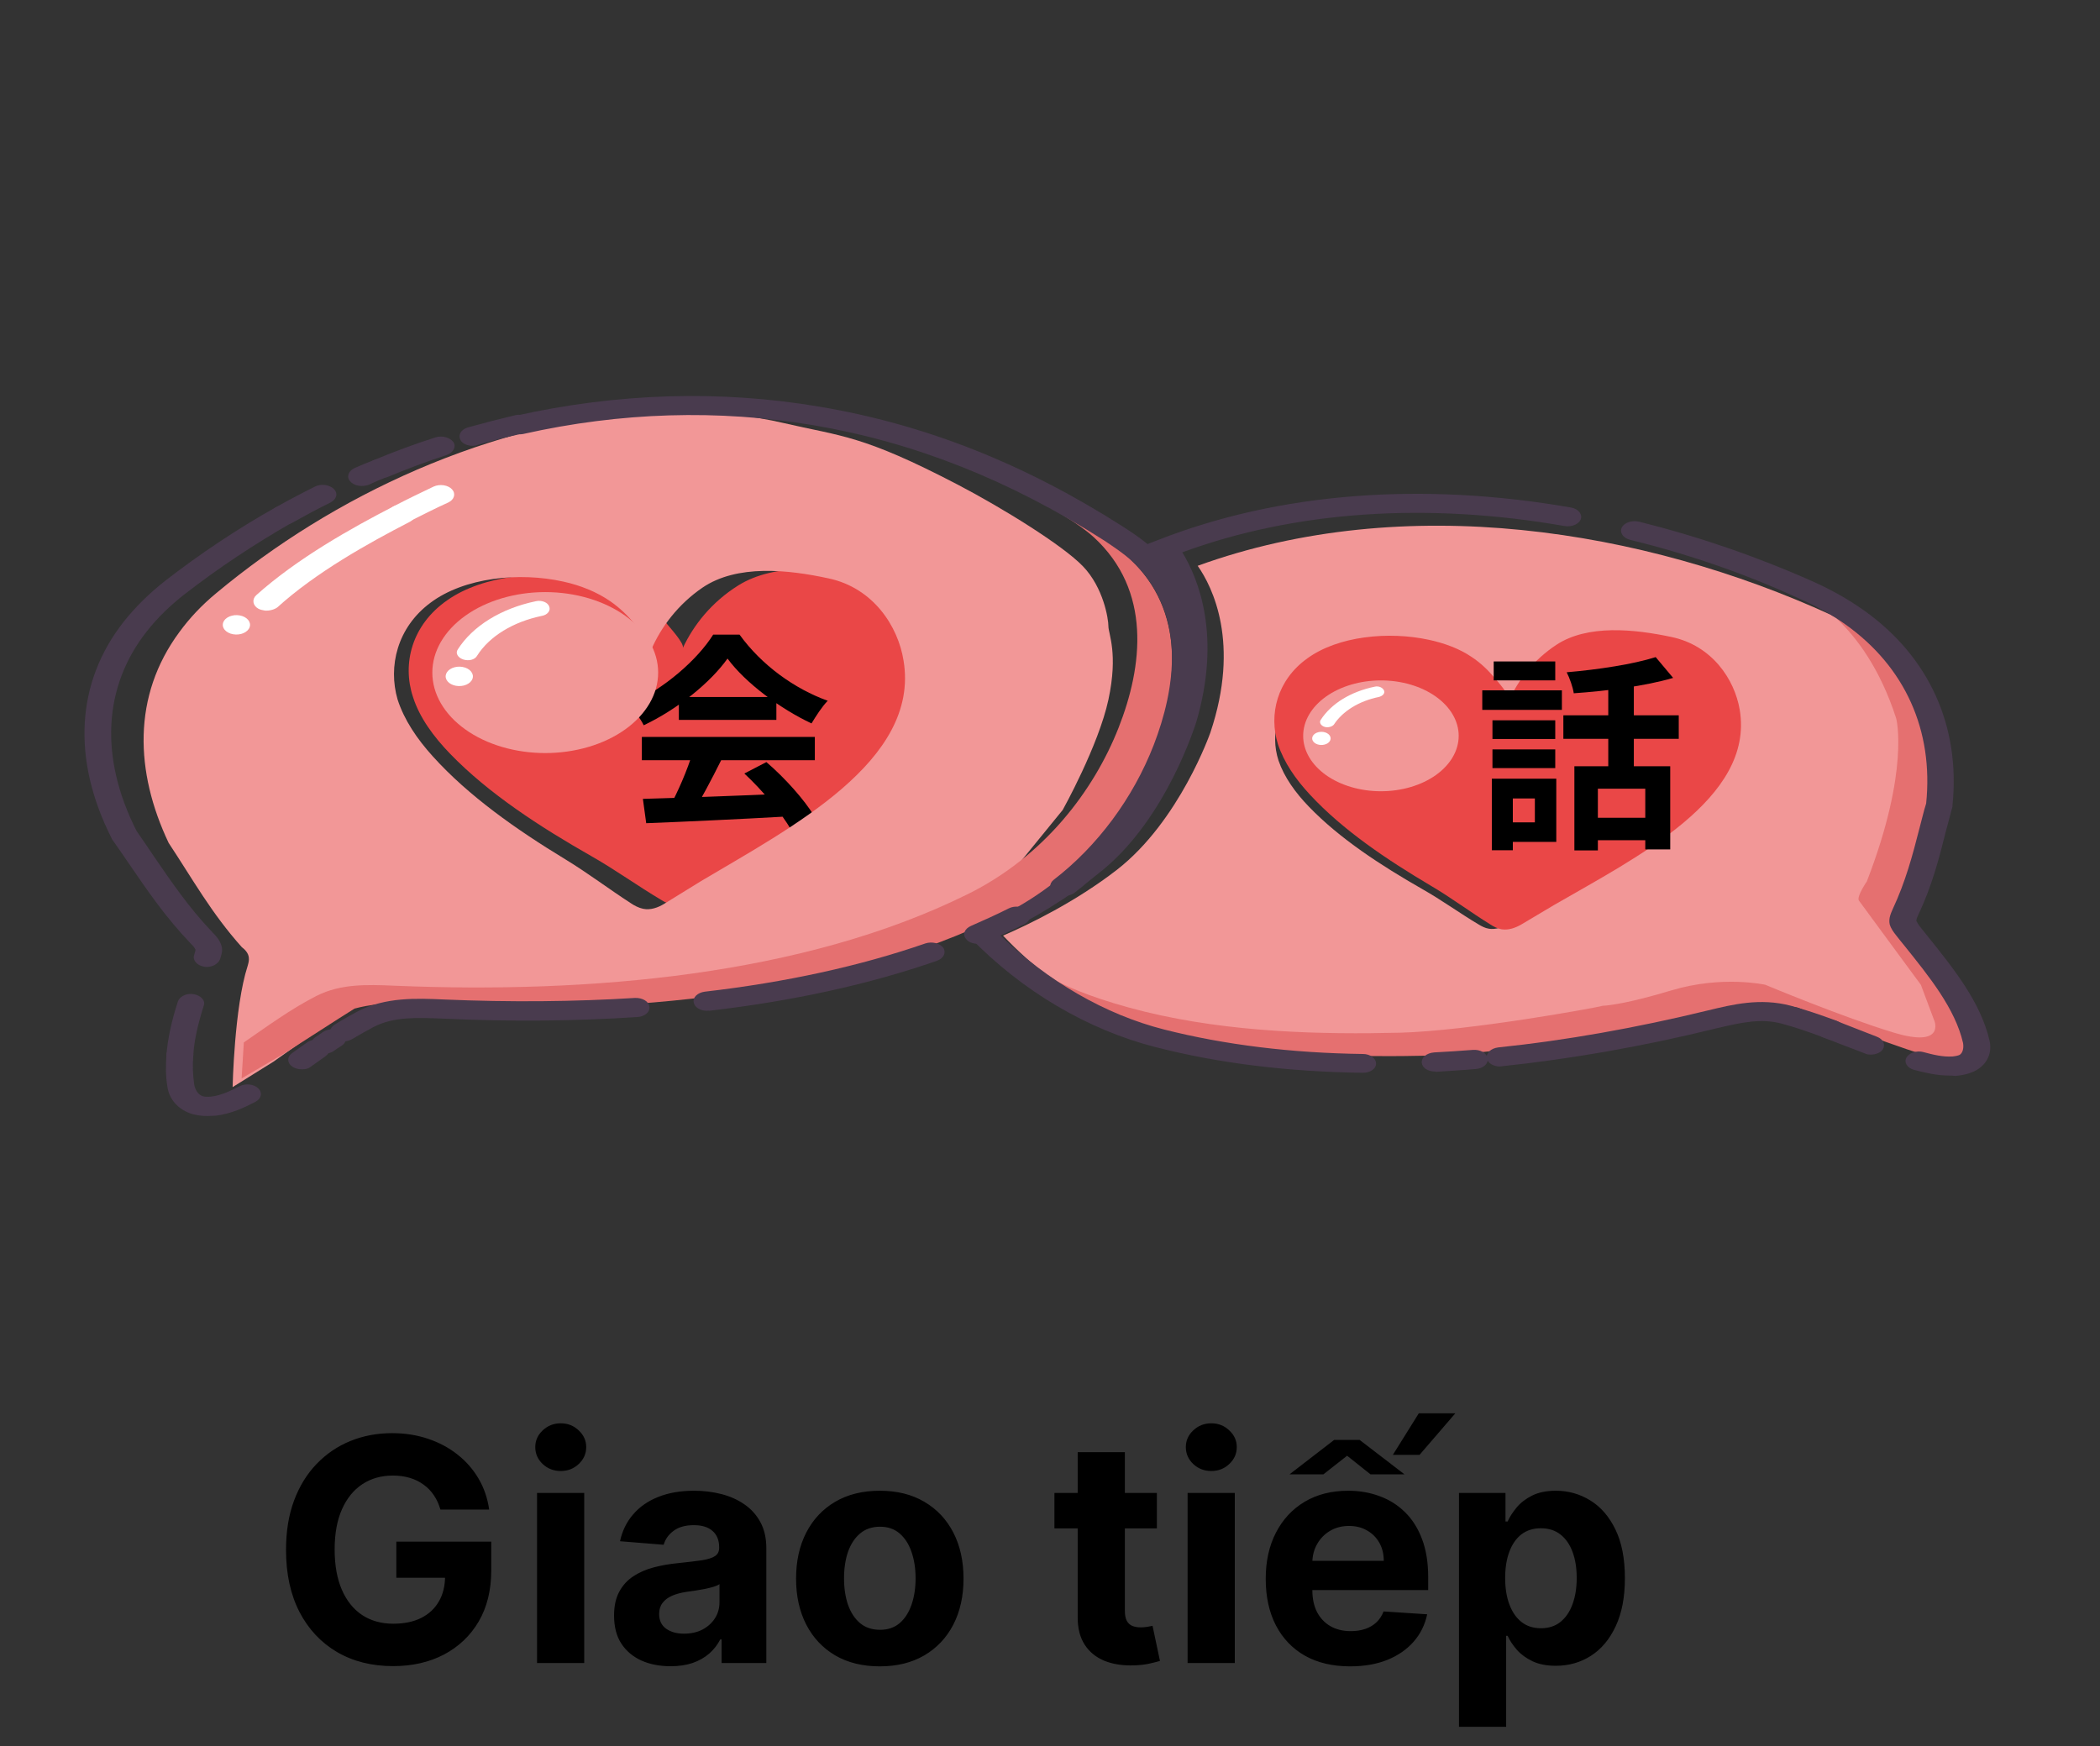 <svg width="101" height="84" viewBox="0 0 101 84" fill="none" xmlns="http://www.w3.org/2000/svg">
<rect x="0" y="0" width="101" height="84" fill="#333333" stroke="none"/>
<path d="M94.456 50.13L93.801 48.383C93.801 48.383 90.948 44.511 90.821 44.331C90.695 44.15 91.202 43.412 91.202 43.412C93.272 38.064 92.618 35.578 92.618 35.578C91.223 31.15 88.476 29.794 88.37 29.734C88.264 29.689 88.159 29.643 88.074 29.583C79.051 25.456 67.577 23.603 57.603 27.218C58.322 28.242 59.653 30.939 58.216 35.232C58.216 35.232 56.737 39.495 53.715 41.845C51.729 43.381 49.531 44.451 48.242 45.008C48.94 45.746 49.742 46.469 50.609 47.132C51.095 47.494 51.602 47.84 52.13 48.157C52.891 48.563 54.222 49.121 56.441 49.663C60.583 50.672 64.978 50.763 68.718 50.672C72.015 50.597 77.91 49.512 78.481 49.377H78.396C78.544 49.362 78.565 49.362 78.481 49.377C78.755 49.362 79.728 49.256 81.756 48.639C84.207 47.901 86.278 48.367 86.278 48.367C86.278 48.367 90.018 49.934 92.47 50.672C94.963 51.425 94.456 50.13 94.456 50.13ZM74.001 43.607C73.494 43.894 72.987 44.195 72.48 44.481C72.226 44.617 71.93 44.722 71.613 44.677C71.423 44.647 71.254 44.556 71.106 44.466C70.197 43.924 69.352 43.306 68.422 42.779C66.394 41.619 64.429 40.339 62.949 38.802C62.294 38.124 61.766 37.386 61.491 36.588C61.069 35.292 61.449 33.786 62.823 32.837C64.217 31.858 66.499 31.647 68.317 32.023C69.035 32.174 69.711 32.415 70.261 32.777C70.662 33.033 71 33.349 71.275 33.665C71.423 33.831 72.036 34.494 71.951 34.675C72.374 33.771 73.071 32.897 74.085 32.249C75.501 31.346 77.614 31.556 79.305 31.903C81.143 32.279 82.158 33.756 82.39 35.081C83.066 38.968 77.699 41.544 74.001 43.607Z" fill="#F29797"/>
<path d="M94.582 50.22L93.927 48.473C93.927 48.473 91.074 44.601 90.947 44.421C90.821 44.24 91.328 43.502 91.328 43.502C93.399 38.154 92.743 35.669 92.743 35.669C91.349 31.24 88.602 29.884 88.496 29.824C88.433 29.794 88.391 29.764 88.327 29.748C89.257 30.622 90.419 32.129 91.201 34.569C91.201 34.569 91.856 37.054 89.785 42.402C89.785 42.402 89.278 43.14 89.405 43.321C89.532 43.502 92.384 47.373 92.384 47.373L93.039 49.12C93.039 49.12 93.546 50.416 91.095 49.678C88.644 48.94 84.904 47.373 84.904 47.373C84.904 47.373 82.833 46.906 80.382 47.644C78.332 48.262 77.381 48.367 77.106 48.382C76.536 48.518 70.64 49.587 67.344 49.678C63.604 49.768 59.209 49.678 55.067 48.669C52.869 48.126 51.538 47.569 50.756 47.162C50.65 47.087 50.524 47.027 50.418 46.951C50.545 47.042 50.672 47.147 50.798 47.237C51.284 47.599 51.791 47.946 52.32 48.262C53.081 48.669 54.412 49.226 56.63 49.768C60.772 50.778 65.168 50.868 68.908 50.778C72.204 50.702 78.1 49.618 78.67 49.482H78.586C78.734 49.467 78.755 49.467 78.67 49.482C78.945 49.467 79.917 49.361 81.945 48.744C84.397 48.006 86.468 48.473 86.468 48.473C86.468 48.473 90.208 50.039 92.659 50.778C95.089 51.516 94.582 50.22 94.582 50.22Z" fill="#E57070"/>
<path d="M77 48.382H77.085C77.169 48.368 77.148 48.368 77 48.382Z" fill="#E57070"/>
<path d="M72.143 51.305C71.826 51.305 71.551 51.139 71.509 50.913C71.467 50.657 71.699 50.431 72.058 50.386C75.27 50.054 78.672 49.452 82.138 48.608C83.321 48.322 84.652 47.991 86.132 48.382C86.787 48.563 87.484 48.789 88.329 49.105C88.646 49.226 88.773 49.497 88.604 49.723C88.435 49.949 88.055 50.039 87.737 49.919C86.935 49.617 86.301 49.407 85.688 49.241C84.716 48.985 83.828 49.166 82.56 49.467C79.01 50.34 75.545 50.943 72.248 51.29C72.206 51.29 72.164 51.305 72.143 51.305Z" fill="#493B4E"/>
<path d="M69.014 51.546C68.676 51.546 68.402 51.365 68.38 51.124C68.359 50.868 68.613 50.657 68.972 50.627C69.585 50.597 70.219 50.551 70.832 50.506C71.191 50.476 71.508 50.657 71.55 50.913C71.592 51.169 71.339 51.395 70.98 51.425C70.325 51.485 69.691 51.516 69.057 51.561C69.035 51.546 69.014 51.546 69.014 51.546ZM65.549 51.606C61.978 51.561 58.618 51.154 55.575 50.371C52.321 49.542 49.151 47.674 46.658 45.098L46.277 44.707L46.827 44.451C47.968 43.923 50.166 42.809 52.088 41.197C54.92 38.847 56.251 34.554 56.272 34.508C57.54 30.17 56.124 27.504 55.448 26.57L55.173 26.178L55.723 25.967C61.534 23.693 68.402 23.166 75.565 24.416C75.903 24.476 76.114 24.732 76.03 24.973C75.945 25.214 75.586 25.365 75.248 25.305C68.613 24.145 62.274 24.581 56.864 26.57C57.646 27.85 58.745 30.592 57.54 34.719C57.477 34.9 56.124 39.284 53.082 41.814C51.37 43.23 49.51 44.285 48.095 44.978C50.377 47.192 53.145 48.804 55.998 49.527C58.914 50.265 62.126 50.657 65.549 50.702C65.908 50.702 66.183 50.913 66.183 51.169C66.183 51.41 65.908 51.606 65.549 51.606ZM93.759 51.741C93.167 51.741 92.597 51.606 92.068 51.47C91.73 51.38 91.561 51.109 91.688 50.883C91.815 50.642 92.195 50.521 92.512 50.612C92.956 50.732 93.442 50.853 93.907 50.822C94.055 50.807 94.181 50.777 94.245 50.747C94.393 50.657 94.456 50.431 94.414 50.175C94.034 48.518 92.787 46.981 91.603 45.505C91.456 45.324 91.308 45.144 91.181 44.978C91.075 44.842 90.948 44.676 90.885 44.466C90.822 44.179 90.948 43.923 91.033 43.727C91.646 42.417 91.984 41.152 92.322 39.826C92.428 39.449 92.512 39.043 92.639 38.651C92.998 35.141 91.625 32.083 88.772 30.05C88.096 29.568 87.356 29.146 86.511 28.784C83.891 27.579 81.165 26.645 78.397 25.967C78.058 25.877 77.889 25.621 77.995 25.38C78.122 25.139 78.481 25.018 78.819 25.094C81.672 25.802 84.482 26.766 87.187 27.971C88.096 28.378 88.92 28.845 89.659 29.372C92.787 31.601 94.287 34.93 93.907 38.726V38.787C93.801 39.193 93.695 39.6 93.59 39.977C93.252 41.332 92.914 42.628 92.259 44.014C92.216 44.104 92.153 44.24 92.174 44.315C92.195 44.36 92.259 44.451 92.301 44.526C92.449 44.707 92.576 44.872 92.724 45.053C93.97 46.605 95.259 48.217 95.682 50.039C95.83 50.642 95.576 51.184 95.048 51.485C94.773 51.636 94.435 51.726 94.034 51.757C93.928 51.741 93.843 51.741 93.759 51.741ZM89.976 50.732C89.871 50.732 89.765 50.717 89.681 50.672C89.385 50.551 89.089 50.446 88.772 50.325C88.434 50.19 88.075 50.054 87.715 49.919C87.398 49.798 87.272 49.527 87.441 49.301C87.61 49.075 87.99 48.985 88.307 49.105C88.666 49.241 89.025 49.392 89.385 49.527C89.681 49.648 89.976 49.753 90.272 49.873C90.589 49.994 90.695 50.265 90.547 50.491C90.441 50.642 90.209 50.732 89.976 50.732Z" fill="#493B4E"/>
<path d="M32.837 31.18C33.365 30.05 34.232 28.965 35.499 28.167C37.275 27.052 39.874 27.308 41.966 27.73C44.227 28.197 45.516 30.02 45.811 31.677C46.657 36.482 40 39.675 35.394 42.236C34.76 42.598 34.126 42.974 33.492 43.321C33.196 43.487 32.795 43.622 32.435 43.562C32.203 43.517 31.992 43.411 31.802 43.291C30.66 42.613 29.625 41.86 28.463 41.197C25.948 39.766 23.497 38.169 21.659 36.271C20.856 35.443 20.179 34.524 19.863 33.529C19.334 31.933 19.799 30.065 21.511 28.875C23.243 27.655 26.075 27.398 28.336 27.866C29.224 28.046 30.069 28.363 30.745 28.814C31.231 29.146 31.654 29.523 32.013 29.929C32.161 30.14 32.943 30.953 32.837 31.18Z" fill="#EA4747"/>
<path d="M30.92 38.43C32.71 38.38 35.49 38.28 38.01 38.17L37.97 39.27C35.52 39.41 32.88 39.53 31.08 39.6L30.92 38.43ZM30.87 35.45H39.19V36.57H30.87V35.45ZM32.65 33.53H37.34V34.63H32.65V33.53ZM33.32 36.18L34.69 36.56C34.22 37.5 33.68 38.54 33.23 39.21L32.18 38.86C32.59 38.13 33.07 37.02 33.32 36.18ZM35.8 37.21L36.86 36.66C37.76 37.43 38.69 38.48 39.15 39.24L38.04 39.91C37.62 39.15 36.66 38.01 35.8 37.21ZM34.99 31.68C34.18 32.82 32.62 34.1 30.96 34.89C30.82 34.6 30.5 34.15 30.25 33.89C31.96 33.14 33.56 31.71 34.3 30.53H35.57C36.63 32 38.22 33.14 39.81 33.71C39.52 34.01 39.25 34.44 39.03 34.8C37.53 34.1 35.84 32.84 34.99 31.68Z" fill="black"/>
<path d="M11.967 46.063C11.987 46.2 11.947 46.337 11.908 46.474C11.268 48.455 11.188 52.295 11.188 52.295L13.146 51.076C13.146 51.076 13.926 50.527 14.785 49.918C15.784 49.232 16.903 48.47 17.163 48.364C17.642 48.181 19.72 48.09 19.72 48.09L24.616 48.272L28.772 48.09L31.209 47.907L34.386 47.434C36.225 47.252 40.001 46.124 40.001 46.124L43.658 45.012C45.376 43.991 47.194 42.97 47.194 42.97L48.913 41.66L51.111 38.963C51.111 38.963 52.829 35.886 53.309 33.661C53.788 31.437 53.309 30.492 53.309 30.126C53.309 29.761 53.069 28.268 52.09 27.247C51.111 26.226 48.193 24.428 46.095 23.331C41.46 20.909 40.481 21 37.663 20.345C34.846 19.69 31.829 19.735 31.829 19.735L31.809 19.705C31.749 19.705 31.689 19.705 31.609 19.72C23.497 20.299 16.024 23.849 10.409 28.527C9.69 29.121 9.11 29.745 8.631 30.401C6.353 33.478 6.493 37.135 8.111 40.548C9.27 42.3 10.169 43.93 11.628 45.56C11.808 45.697 11.947 45.865 11.967 46.063ZM20.699 28.999C22.318 27.78 24.975 27.506 27.093 27.978C27.932 28.161 28.712 28.481 29.351 28.923C29.811 29.243 30.21 29.624 30.53 30.035C30.69 30.233 31.409 31.056 31.309 31.284C31.789 30.157 32.628 29.06 33.787 28.268C35.445 27.14 37.903 27.399 39.861 27.826C41.999 28.283 43.198 30.126 43.458 31.787C44.257 36.617 38.003 39.832 33.707 42.391C33.108 42.757 32.528 43.123 31.929 43.488C31.649 43.656 31.289 43.793 30.93 43.717C30.71 43.671 30.51 43.564 30.33 43.443C29.271 42.757 28.292 42.01 27.193 41.34C24.835 39.908 22.538 38.293 20.819 36.388C20.06 35.55 19.44 34.636 19.121 33.646C18.661 32.061 19.101 30.187 20.699 28.999Z" fill="#F29797"/>
<path d="M54.285 26.826C53.883 26.465 53.418 26.148 52.932 25.847C52.32 25.456 51.686 25.094 51.052 24.732C51.115 24.778 51.178 24.808 51.242 24.853C51.728 25.154 52.193 25.471 52.594 25.832C55.405 28.408 54.961 32.053 53.799 35.006C52.615 38.019 50.228 41.197 46.53 43.02C38.648 46.921 28.378 47.81 18.975 47.418C17.622 47.358 16.376 47.328 15.235 47.901C13.967 48.548 12.868 49.362 11.727 50.145L11.621 51.877L13.777 50.612L16.312 48.985L17.052 48.518C17.052 48.518 18.616 48.066 19.904 48.383C20.158 48.383 20.39 48.398 20.665 48.413C30.069 48.804 40.338 47.916 48.22 44.014C51.918 42.176 54.306 39.013 55.489 36C56.63 33.048 57.074 29.402 54.285 26.826Z" fill="#E57070"/>
<path d="M72.579 33.694C73.028 32.699 73.769 31.737 74.847 31.024C76.351 30.029 78.597 30.262 80.393 30.643C82.347 31.057 83.425 32.682 83.672 34.142C84.39 38.42 78.686 41.255 74.757 43.527C74.218 43.842 73.679 44.174 73.14 44.489C72.87 44.638 72.556 44.754 72.219 44.704C72.017 44.671 71.837 44.572 71.68 44.472C70.715 43.875 69.816 43.195 68.828 42.615C66.673 41.338 64.584 39.929 63.012 38.237C62.316 37.491 61.755 36.679 61.463 35.8C61.014 34.374 61.418 32.716 62.877 31.671C64.36 30.593 66.785 30.361 68.716 30.776C69.48 30.941 70.198 31.207 70.782 31.605C71.209 31.887 71.568 32.235 71.86 32.583C72.017 32.765 72.668 33.495 72.579 33.694Z" fill="#EA4747"/>
<path d="M75.72 36.86H80.33V40.86H79.13V37.94H76.85V40.91H75.72V36.86ZM79.63 31.61L80.47 32.61C79.11 33.01 77.27 33.24 75.69 33.35C75.65 33.06 75.49 32.61 75.35 32.34C76.87 32.21 78.57 31.95 79.63 31.61ZM77.35 32.55H78.58V37.4H77.35V32.55ZM75.19 34.41H80.74V35.54H75.19V34.41ZM76.48 39.34H79.7V40.42H76.48V39.34ZM71.78 34.65H74.8V35.55H71.78V34.65ZM71.84 31.82H74.8V32.73H71.84V31.82ZM71.78 36.05H74.8V36.95H71.78V36.05ZM71.29 33.21H75.12V34.15H71.29V33.21ZM72.37 37.46H74.85V40.5H72.37V39.56H73.82V38.41H72.37V37.46ZM71.75 37.46H72.76V40.9H71.75V37.46Z" fill="black"/>
<path d="M18.279 23C18.046 23 17.835 22.924 17.729 22.774C17.56 22.548 17.666 22.277 17.962 22.141C18.934 21.735 19.948 21.358 20.941 21.042C21.258 20.936 21.638 21.042 21.807 21.267C21.955 21.494 21.807 21.765 21.49 21.885C20.518 22.201 19.567 22.563 18.617 22.955C18.49 22.985 18.384 23 18.279 23Z" fill="#493B4E"/>
<path d="M17.389 23.377C17.178 23.377 16.967 23.301 16.84 23.151C16.65 22.94 16.756 22.654 17.051 22.518C17.347 22.383 17.643 22.262 17.96 22.142C18.277 22.021 18.657 22.096 18.847 22.307C19.017 22.533 18.911 22.804 18.615 22.94C18.319 23.06 18.023 23.181 17.749 23.317C17.622 23.362 17.495 23.377 17.389 23.377ZM9.951 46.515C9.909 46.515 9.846 46.515 9.803 46.5C9.465 46.439 9.254 46.183 9.338 45.942C9.36 45.852 9.402 45.746 9.402 45.686C9.381 45.611 9.275 45.49 9.169 45.385C7.944 44.104 7.099 42.854 6.19 41.529C5.936 41.152 5.662 40.76 5.387 40.369L5.366 40.323C3.443 36.512 3.654 32.822 5.957 29.899C6.507 29.206 7.162 28.559 7.923 27.956C9.592 26.661 11.388 25.456 13.269 24.401C13.543 24.25 13.945 24.28 14.178 24.476C14.389 24.672 14.347 24.958 14.072 25.124C12.255 26.163 10.501 27.323 8.874 28.589C8.176 29.131 7.563 29.734 7.077 30.351C4.964 33.017 4.774 36.437 6.57 39.977C6.845 40.369 7.099 40.745 7.352 41.122C8.24 42.417 9.064 43.638 10.226 44.858C10.395 45.023 10.606 45.264 10.67 45.566C10.712 45.792 10.627 45.987 10.585 46.138C10.501 46.364 10.226 46.515 9.951 46.515ZM8.662 51.2H8.62C8.261 51.184 7.986 50.974 8.007 50.717C8.071 49.964 8.24 49.151 8.557 48.172C8.641 47.931 8.979 47.765 9.317 47.825C9.655 47.885 9.888 48.127 9.803 48.367C9.507 49.301 9.338 50.07 9.296 50.763C9.275 51.004 9 51.2 8.662 51.2Z" fill="#493B4E"/>
<path d="M9.973 53.685C9.72 53.685 9.487 53.655 9.255 53.594C8.6 53.399 8.135 52.901 8.05 52.269C7.966 51.772 7.966 51.26 8.008 50.717C8.029 50.461 8.325 50.265 8.684 50.281C9.044 50.295 9.318 50.506 9.297 50.763C9.255 51.26 9.276 51.727 9.339 52.163C9.382 52.404 9.509 52.66 9.762 52.736C9.868 52.766 9.995 52.766 10.164 52.751C10.65 52.691 11.114 52.465 11.516 52.254C11.812 52.103 12.213 52.148 12.425 52.359C12.636 52.57 12.572 52.856 12.277 53.007C11.748 53.278 11.136 53.579 10.375 53.67C10.248 53.67 10.1 53.685 9.973 53.685ZM14.517 51.44C14.348 51.44 14.178 51.395 14.052 51.305C13.798 51.124 13.798 50.838 14.052 50.657L14.263 50.506L14.77 50.145C15.024 49.964 15.425 49.979 15.679 50.16C15.932 50.341 15.911 50.627 15.658 50.808L15.15 51.169L14.939 51.32C14.834 51.41 14.686 51.44 14.517 51.44Z" fill="#493B4E"/>
<path d="M15.617 50.687C15.448 50.687 15.279 50.642 15.153 50.536C14.899 50.355 14.92 50.054 15.174 49.889C15.3 49.798 15.427 49.723 15.554 49.633C15.808 49.467 16.23 49.467 16.463 49.663C16.695 49.843 16.695 50.145 16.421 50.31C16.294 50.386 16.167 50.476 16.04 50.566C15.934 50.642 15.765 50.687 15.617 50.687Z" fill="#493B4E"/>
<path d="M16.525 50.1C16.334 50.1 16.166 50.04 16.039 49.934C15.806 49.738 15.827 49.452 16.102 49.286C16.483 49.045 16.842 48.85 17.201 48.654C18.532 47.961 20.032 48.021 21.364 48.081C24.555 48.217 27.64 48.187 30.535 48.006C30.894 47.991 31.211 48.172 31.232 48.428C31.274 48.684 31 48.91 30.64 48.925C27.682 49.121 24.533 49.151 21.279 49C20.075 48.955 18.934 48.895 17.962 49.407C17.645 49.573 17.307 49.769 16.947 49.979C16.821 50.055 16.673 50.1 16.525 50.1ZM34 48.624C33.683 48.624 33.408 48.458 33.366 48.232C33.303 47.976 33.556 47.75 33.895 47.705C37.804 47.253 41.375 46.469 44.502 45.385C44.819 45.279 45.2 45.37 45.369 45.596C45.517 45.822 45.39 46.093 45.073 46.214C41.84 47.343 38.142 48.157 34.106 48.624C34.085 48.609 34.042 48.624 34 48.624ZM47.017 45.4C46.806 45.4 46.573 45.325 46.468 45.174C46.277 44.963 46.383 44.677 46.7 44.541C47.313 44.27 47.925 43.999 48.517 43.698C48.813 43.547 49.215 43.607 49.426 43.803C49.637 44.014 49.553 44.3 49.278 44.451C48.665 44.752 48.031 45.054 47.376 45.325C47.228 45.37 47.123 45.4 47.017 45.4ZM51.159 43.095C51.011 43.095 50.842 43.05 50.715 42.975C50.461 42.809 50.44 42.508 50.673 42.327C52.786 40.7 54.497 38.395 55.49 35.834C56.505 33.198 57.16 29.508 54.392 26.947C54.011 26.601 53.525 26.284 53.124 26.013C48.581 23.106 43.995 21.283 39.114 20.454C34.55 19.686 29.858 19.822 25.167 20.876C25.006 20.91 24.832 20.896 24.685 20.84C24.537 20.783 24.426 20.687 24.376 20.572C24.326 20.458 24.341 20.334 24.418 20.228C24.495 20.121 24.627 20.04 24.787 20.003C29.71 18.903 34.634 18.752 39.431 19.566C44.523 20.424 49.299 22.322 54.011 25.335C54.476 25.636 55.004 25.983 55.448 26.405C58.533 29.282 57.857 33.259 56.758 36.106C55.702 38.802 53.906 41.242 51.645 42.975C51.518 43.05 51.349 43.095 51.159 43.095Z" fill="#493B4E"/>
<path d="M22.737 21.448C22.484 21.448 22.23 21.343 22.146 21.162C22.019 20.921 22.167 20.665 22.505 20.56C23.265 20.349 24.026 20.153 24.787 19.972C24.948 19.939 25.122 19.952 25.27 20.009C25.418 20.066 25.529 20.162 25.578 20.276C25.628 20.39 25.613 20.514 25.536 20.621C25.459 20.727 25.327 20.808 25.167 20.846C24.428 21.012 23.688 21.192 22.97 21.403C22.906 21.433 22.822 21.448 22.737 21.448ZM13.672 25.229C13.482 25.229 13.292 25.169 13.165 25.049C12.954 24.853 12.996 24.567 13.271 24.401C13.883 24.054 14.517 23.723 15.151 23.407C15.447 23.256 15.848 23.316 16.06 23.527C16.271 23.738 16.187 24.024 15.891 24.175C15.278 24.476 14.665 24.808 14.073 25.139C13.968 25.199 13.82 25.229 13.672 25.229Z" fill="#493B4E"/>
<path d="M12.828 28.92C14.624 27.308 16.991 25.938 19.316 24.732ZM12.744 29.372C12.638 29.357 12.511 29.327 12.427 29.282C12.152 29.131 12.11 28.83 12.321 28.634C14.286 26.871 16.886 25.41 18.935 24.356C19.231 24.205 19.633 24.25 19.844 24.461C20.055 24.672 19.992 24.958 19.696 25.109C17.71 26.133 15.195 27.534 13.335 29.221C13.188 29.327 12.955 29.387 12.744 29.372Z" fill="white"/>
<path d="M19.313 24.717C19.926 24.401 20.56 24.085 21.215 23.784ZM19.228 25.184C19.059 25.169 18.89 25.109 18.785 25.004C18.573 24.793 18.637 24.506 18.933 24.356C19.566 24.024 20.221 23.708 20.855 23.407C21.151 23.271 21.553 23.331 21.743 23.542C21.933 23.753 21.849 24.04 21.553 24.175C20.919 24.461 20.306 24.778 19.672 25.094C19.545 25.169 19.376 25.199 19.228 25.184Z" fill="white"/>
<path d="M11.113 56.035L11.62 51.335Z" fill="#F29797"/>
<path d="M14.475 49.949L13.312 52.073Z" fill="#F29797"/>
<path d="M11.337 30.524C11.423 30.527 11.508 30.518 11.59 30.498C11.671 30.477 11.745 30.446 11.809 30.404C11.873 30.363 11.925 30.314 11.962 30.258C11.999 30.203 12.02 30.143 12.025 30.082C12.029 30.02 12.016 29.959 11.988 29.901C11.959 29.844 11.914 29.79 11.857 29.745C11.799 29.699 11.729 29.662 11.652 29.636C11.574 29.61 11.49 29.595 11.404 29.591C11.318 29.588 11.232 29.597 11.151 29.618C11.07 29.638 10.995 29.67 10.931 29.711C10.867 29.752 10.815 29.802 10.778 29.857C10.741 29.913 10.72 29.973 10.716 30.034C10.711 30.095 10.724 30.157 10.753 30.214C10.781 30.272 10.826 30.325 10.884 30.371C10.941 30.416 11.011 30.453 11.089 30.48C11.166 30.506 11.251 30.521 11.337 30.524Z" fill="white"/>
<path d="M20.793 32.355C20.793 32.863 20.933 33.367 21.206 33.836C21.479 34.306 21.879 34.733 22.384 35.092C22.888 35.452 23.486 35.737 24.145 35.931C24.804 36.126 25.511 36.226 26.224 36.226C26.937 36.226 27.643 36.126 28.302 35.931C28.961 35.737 29.559 35.452 30.064 35.092C30.568 34.733 30.968 34.306 31.241 33.836C31.514 33.367 31.654 32.863 31.654 32.355C31.654 31.846 31.514 31.343 31.241 30.873C30.968 30.404 30.568 29.977 30.064 29.617C29.559 29.258 28.961 28.973 28.302 28.778C27.643 28.584 26.937 28.483 26.224 28.483C25.511 28.483 24.804 28.584 24.145 28.778C23.486 28.973 22.888 29.258 22.384 29.617C21.879 29.977 21.479 30.404 21.206 30.873C20.933 31.343 20.793 31.846 20.793 32.355Z" fill="#F29797"/>
<path d="M22.055 33.003C22.141 33.006 22.227 32.997 22.308 32.977C22.39 32.956 22.464 32.925 22.528 32.883C22.592 32.842 22.644 32.793 22.681 32.737C22.718 32.682 22.739 32.622 22.743 32.561C22.748 32.499 22.735 32.438 22.706 32.38C22.677 32.323 22.633 32.269 22.575 32.224C22.518 32.178 22.448 32.141 22.37 32.115C22.293 32.089 22.208 32.074 22.122 32.07C22.036 32.067 21.951 32.076 21.869 32.097C21.788 32.117 21.714 32.149 21.65 32.19C21.586 32.231 21.534 32.281 21.497 32.336C21.46 32.392 21.439 32.452 21.434 32.513C21.43 32.574 21.443 32.636 21.471 32.693C21.5 32.751 21.545 32.804 21.602 32.85C21.66 32.895 21.73 32.932 21.808 32.959C21.885 32.985 21.97 33 22.055 33.003Z" fill="white"/>
<path d="M22.272 31.722C22.018 31.631 21.892 31.421 22.018 31.24C22.737 30.11 24.11 29.266 25.78 28.92C26.055 28.86 26.35 28.98 26.414 29.176C26.498 29.372 26.329 29.583 26.055 29.628C24.681 29.914 23.54 30.607 22.948 31.541C22.843 31.737 22.547 31.812 22.272 31.722Z" fill="white"/>
<path d="M62.676 35.397C62.676 36.104 63.07 36.783 63.771 37.283C64.473 37.783 65.424 38.063 66.416 38.063C67.408 38.063 68.359 37.783 69.061 37.283C69.762 36.783 70.156 36.104 70.156 35.397C70.156 34.69 69.762 34.012 69.061 33.512C68.359 33.012 67.408 32.731 66.416 32.731C65.424 32.731 64.473 33.012 63.771 33.512C63.07 34.012 62.676 34.69 62.676 35.397Z" fill="#F29797"/>
<path d="M63.531 35.837C63.589 35.839 63.647 35.833 63.702 35.819C63.757 35.805 63.807 35.784 63.851 35.756C63.894 35.728 63.929 35.694 63.954 35.657C63.979 35.619 63.993 35.579 63.996 35.537C63.999 35.496 63.991 35.454 63.971 35.415C63.952 35.376 63.922 35.34 63.883 35.309C63.844 35.278 63.797 35.253 63.744 35.235C63.691 35.217 63.634 35.207 63.576 35.205C63.518 35.203 63.459 35.209 63.405 35.223C63.35 35.237 63.299 35.258 63.256 35.286C63.213 35.314 63.177 35.348 63.152 35.385C63.127 35.423 63.113 35.463 63.11 35.505C63.107 35.546 63.115 35.588 63.135 35.627C63.154 35.666 63.185 35.702 63.224 35.733C63.263 35.764 63.31 35.789 63.363 35.807C63.415 35.825 63.472 35.835 63.531 35.837Z" fill="white"/>
<path d="M63.691 34.96C63.521 34.9 63.437 34.749 63.521 34.629C64.029 33.846 64.958 33.273 66.121 33.032C66.311 32.987 66.501 33.078 66.564 33.213C66.628 33.349 66.501 33.484 66.311 33.529C65.36 33.725 64.578 34.207 64.155 34.855C64.071 34.96 63.859 35.021 63.691 34.96Z" fill="white"/>
<path d="M21.182 72.617C21.107 72.358 21.003 72.129 20.867 71.93C20.733 71.728 20.567 71.557 20.372 71.419C20.18 71.277 19.96 71.168 19.712 71.094C19.467 71.019 19.195 70.982 18.897 70.982C18.339 70.982 17.849 71.12 17.427 71.397C17.008 71.674 16.681 72.077 16.446 72.606C16.212 73.132 16.095 73.775 16.095 74.535C16.095 75.295 16.21 75.941 16.441 76.474C16.672 77.006 16.999 77.413 17.421 77.694C17.844 77.971 18.343 78.109 18.918 78.109C19.44 78.109 19.886 78.017 20.255 77.832C20.628 77.644 20.912 77.379 21.107 77.038C21.306 76.697 21.405 76.294 21.405 75.829L21.874 75.898H19.062V74.162H23.627V75.536C23.627 76.495 23.424 77.319 23.02 78.008C22.615 78.693 22.057 79.222 21.347 79.595C20.637 79.965 19.823 80.149 18.907 80.149C17.885 80.149 16.986 79.924 16.212 79.473C15.438 79.018 14.834 78.374 14.401 77.539C13.971 76.701 13.756 75.707 13.756 74.556C13.756 73.672 13.884 72.883 14.14 72.191C14.399 71.495 14.761 70.906 15.227 70.423C15.692 69.94 16.233 69.572 16.851 69.32C17.469 69.068 18.139 68.942 18.859 68.942C19.477 68.942 20.053 69.032 20.585 69.213C21.118 69.391 21.59 69.643 22.002 69.97C22.418 70.296 22.757 70.685 23.02 71.136C23.282 71.584 23.451 72.077 23.526 72.617H21.182ZM25.829 80V71.818H28.099V80H25.829ZM26.969 70.763C26.632 70.763 26.343 70.652 26.101 70.428C25.863 70.201 25.744 69.929 25.744 69.613C25.744 69.3 25.863 69.032 26.101 68.809C26.343 68.581 26.632 68.468 26.969 68.468C27.307 68.468 27.594 68.581 27.832 68.809C28.074 69.032 28.194 69.3 28.194 69.613C28.194 69.929 28.074 70.201 27.832 70.428C27.594 70.652 27.307 70.763 26.969 70.763ZM32.249 80.154C31.727 80.154 31.262 80.064 30.854 79.883C30.445 79.698 30.122 79.427 29.884 79.068C29.65 78.706 29.533 78.255 29.533 77.715C29.533 77.26 29.616 76.879 29.783 76.57C29.95 76.261 30.177 76.012 30.465 75.824C30.753 75.636 31.079 75.494 31.445 75.398C31.814 75.302 32.201 75.234 32.606 75.195C33.082 75.146 33.466 75.099 33.757 75.057C34.048 75.011 34.259 74.943 34.391 74.854C34.522 74.766 34.588 74.634 34.588 74.46V74.428C34.588 74.091 34.481 73.83 34.268 73.645C34.059 73.461 33.76 73.368 33.373 73.368C32.965 73.368 32.64 73.459 32.398 73.64C32.157 73.817 31.997 74.041 31.919 74.311L29.82 74.141C29.927 73.644 30.137 73.214 30.449 72.852C30.762 72.486 31.165 72.205 31.658 72.01C32.155 71.811 32.731 71.712 33.384 71.712C33.839 71.712 34.273 71.765 34.689 71.871C35.108 71.978 35.479 72.143 35.802 72.367C36.129 72.591 36.386 72.878 36.575 73.23C36.763 73.578 36.857 73.995 36.857 74.481V80H34.705V78.865H34.641C34.51 79.121 34.334 79.347 34.114 79.542C33.894 79.734 33.629 79.885 33.32 79.995C33.011 80.101 32.654 80.154 32.249 80.154ZM32.899 78.588C33.233 78.588 33.528 78.523 33.783 78.391C34.039 78.256 34.24 78.075 34.385 77.848C34.531 77.621 34.604 77.363 34.604 77.076V76.207C34.533 76.254 34.435 76.296 34.311 76.335C34.19 76.371 34.053 76.404 33.901 76.436C33.748 76.465 33.595 76.492 33.443 76.516C33.29 76.538 33.151 76.557 33.027 76.575C32.761 76.614 32.528 76.676 32.329 76.761C32.13 76.847 31.976 76.962 31.866 77.108C31.756 77.25 31.701 77.427 31.701 77.64C31.701 77.949 31.813 78.185 32.036 78.349C32.264 78.508 32.551 78.588 32.899 78.588ZM42.314 80.16C41.487 80.16 40.771 79.984 40.167 79.632C39.567 79.277 39.104 78.784 38.777 78.152C38.451 77.516 38.287 76.779 38.287 75.941C38.287 75.096 38.451 74.357 38.777 73.725C39.104 73.09 39.567 72.596 40.167 72.244C40.771 71.889 41.487 71.712 42.314 71.712C43.142 71.712 43.855 71.889 44.456 72.244C45.059 72.596 45.524 73.09 45.851 73.725C46.178 74.357 46.341 75.096 46.341 75.941C46.341 76.779 46.178 77.516 45.851 78.152C45.524 78.784 45.059 79.277 44.456 79.632C43.855 79.984 43.142 80.16 42.314 80.16ZM42.325 78.402C42.701 78.402 43.016 78.296 43.268 78.082C43.52 77.866 43.71 77.571 43.838 77.198C43.969 76.825 44.035 76.401 44.035 75.925C44.035 75.449 43.969 75.025 43.838 74.652C43.71 74.279 43.52 73.984 43.268 73.768C43.016 73.551 42.701 73.443 42.325 73.443C41.945 73.443 41.625 73.551 41.366 73.768C41.11 73.984 40.917 74.279 40.785 74.652C40.658 75.025 40.594 75.449 40.594 75.925C40.594 76.401 40.658 76.825 40.785 77.198C40.917 77.571 41.11 77.866 41.366 78.082C41.625 78.296 41.945 78.402 42.325 78.402ZM55.64 71.818V73.523H50.713V71.818H55.64ZM51.832 69.858H54.101V77.486C54.101 77.695 54.133 77.859 54.197 77.976C54.261 78.09 54.349 78.169 54.463 78.216C54.58 78.262 54.715 78.285 54.868 78.285C54.974 78.285 55.081 78.276 55.188 78.258C55.294 78.237 55.376 78.221 55.432 78.21L55.789 79.899C55.676 79.934 55.516 79.975 55.31 80.021C55.104 80.071 54.854 80.101 54.559 80.112C54.012 80.133 53.533 80.06 53.121 79.894C52.712 79.727 52.395 79.467 52.167 79.116C51.94 78.764 51.828 78.32 51.832 77.784V69.858ZM57.118 80V71.818H59.388V80H57.118ZM58.258 70.763C57.921 70.763 57.632 70.652 57.39 70.428C57.152 70.201 57.033 69.929 57.033 69.613C57.033 69.3 57.152 69.032 57.39 68.809C57.632 68.581 57.921 68.468 58.258 68.468C58.596 68.468 58.883 68.581 59.121 68.809C59.363 69.032 59.483 69.3 59.483 69.613C59.483 69.929 59.363 70.201 59.121 70.428C58.883 70.652 58.596 70.763 58.258 70.763ZM64.934 80.16C64.092 80.16 63.368 79.989 62.761 79.648C62.157 79.304 61.692 78.817 61.365 78.189C61.038 77.557 60.875 76.809 60.875 75.946C60.875 75.105 61.038 74.366 61.365 73.731C61.692 73.095 62.152 72.599 62.745 72.244C63.341 71.889 64.041 71.712 64.844 71.712C65.383 71.712 65.886 71.799 66.351 71.973C66.82 72.143 67.228 72.401 67.576 72.745C67.928 73.09 68.201 73.523 68.396 74.045C68.592 74.563 68.689 75.171 68.689 75.867V76.49H61.781V75.084H66.553C66.553 74.757 66.482 74.467 66.34 74.215C66.198 73.963 66.001 73.766 65.749 73.624C65.5 73.478 65.211 73.406 64.881 73.406C64.536 73.406 64.231 73.485 63.965 73.645C63.702 73.802 63.496 74.013 63.347 74.279C63.197 74.542 63.121 74.835 63.118 75.158V76.495C63.118 76.9 63.192 77.25 63.341 77.544C63.494 77.839 63.709 78.066 63.986 78.226C64.263 78.386 64.591 78.466 64.971 78.466C65.224 78.466 65.454 78.43 65.664 78.359C65.873 78.288 66.053 78.182 66.202 78.04C66.351 77.898 66.465 77.724 66.543 77.518L68.641 77.656C68.535 78.16 68.317 78.601 67.986 78.977C67.659 79.35 67.237 79.641 66.719 79.851C66.204 80.057 65.609 80.16 64.934 80.16ZM62.02 70.923L64.167 69.267H65.392L67.549 70.923H65.914L64.79 70.028L63.65 70.923H62.02ZM66.99 69.986L68.237 67.988H69.994L68.274 69.986H66.99ZM70.17 83.068V71.818H72.407V73.192H72.509C72.608 72.972 72.752 72.749 72.94 72.521C73.132 72.29 73.38 72.099 73.686 71.946C73.995 71.79 74.378 71.712 74.836 71.712C75.433 71.712 75.983 71.868 76.488 72.18C76.992 72.489 77.395 72.956 77.697 73.581C77.999 74.203 78.15 74.982 78.15 75.92C78.15 76.832 78.002 77.603 77.707 78.231C77.416 78.856 77.019 79.331 76.514 79.654C76.014 79.973 75.453 80.133 74.831 80.133C74.391 80.133 74.016 80.06 73.707 79.915C73.402 79.769 73.151 79.586 72.956 79.366C72.761 79.142 72.612 78.917 72.509 78.69H72.439V83.068H70.17ZM72.391 75.909C72.391 76.396 72.459 76.82 72.594 77.182C72.729 77.544 72.924 77.827 73.18 78.029C73.436 78.228 73.746 78.327 74.112 78.327C74.481 78.327 74.794 78.226 75.049 78.024C75.305 77.818 75.499 77.534 75.63 77.171C75.765 76.806 75.832 76.385 75.832 75.909C75.832 75.437 75.767 75.021 75.635 74.663C75.504 74.304 75.311 74.023 75.055 73.821C74.799 73.619 74.485 73.517 74.112 73.517C73.743 73.517 73.43 73.615 73.174 73.81C72.922 74.006 72.729 74.283 72.594 74.641C72.459 75 72.391 75.423 72.391 75.909Z" fill="black"/>
</svg>
